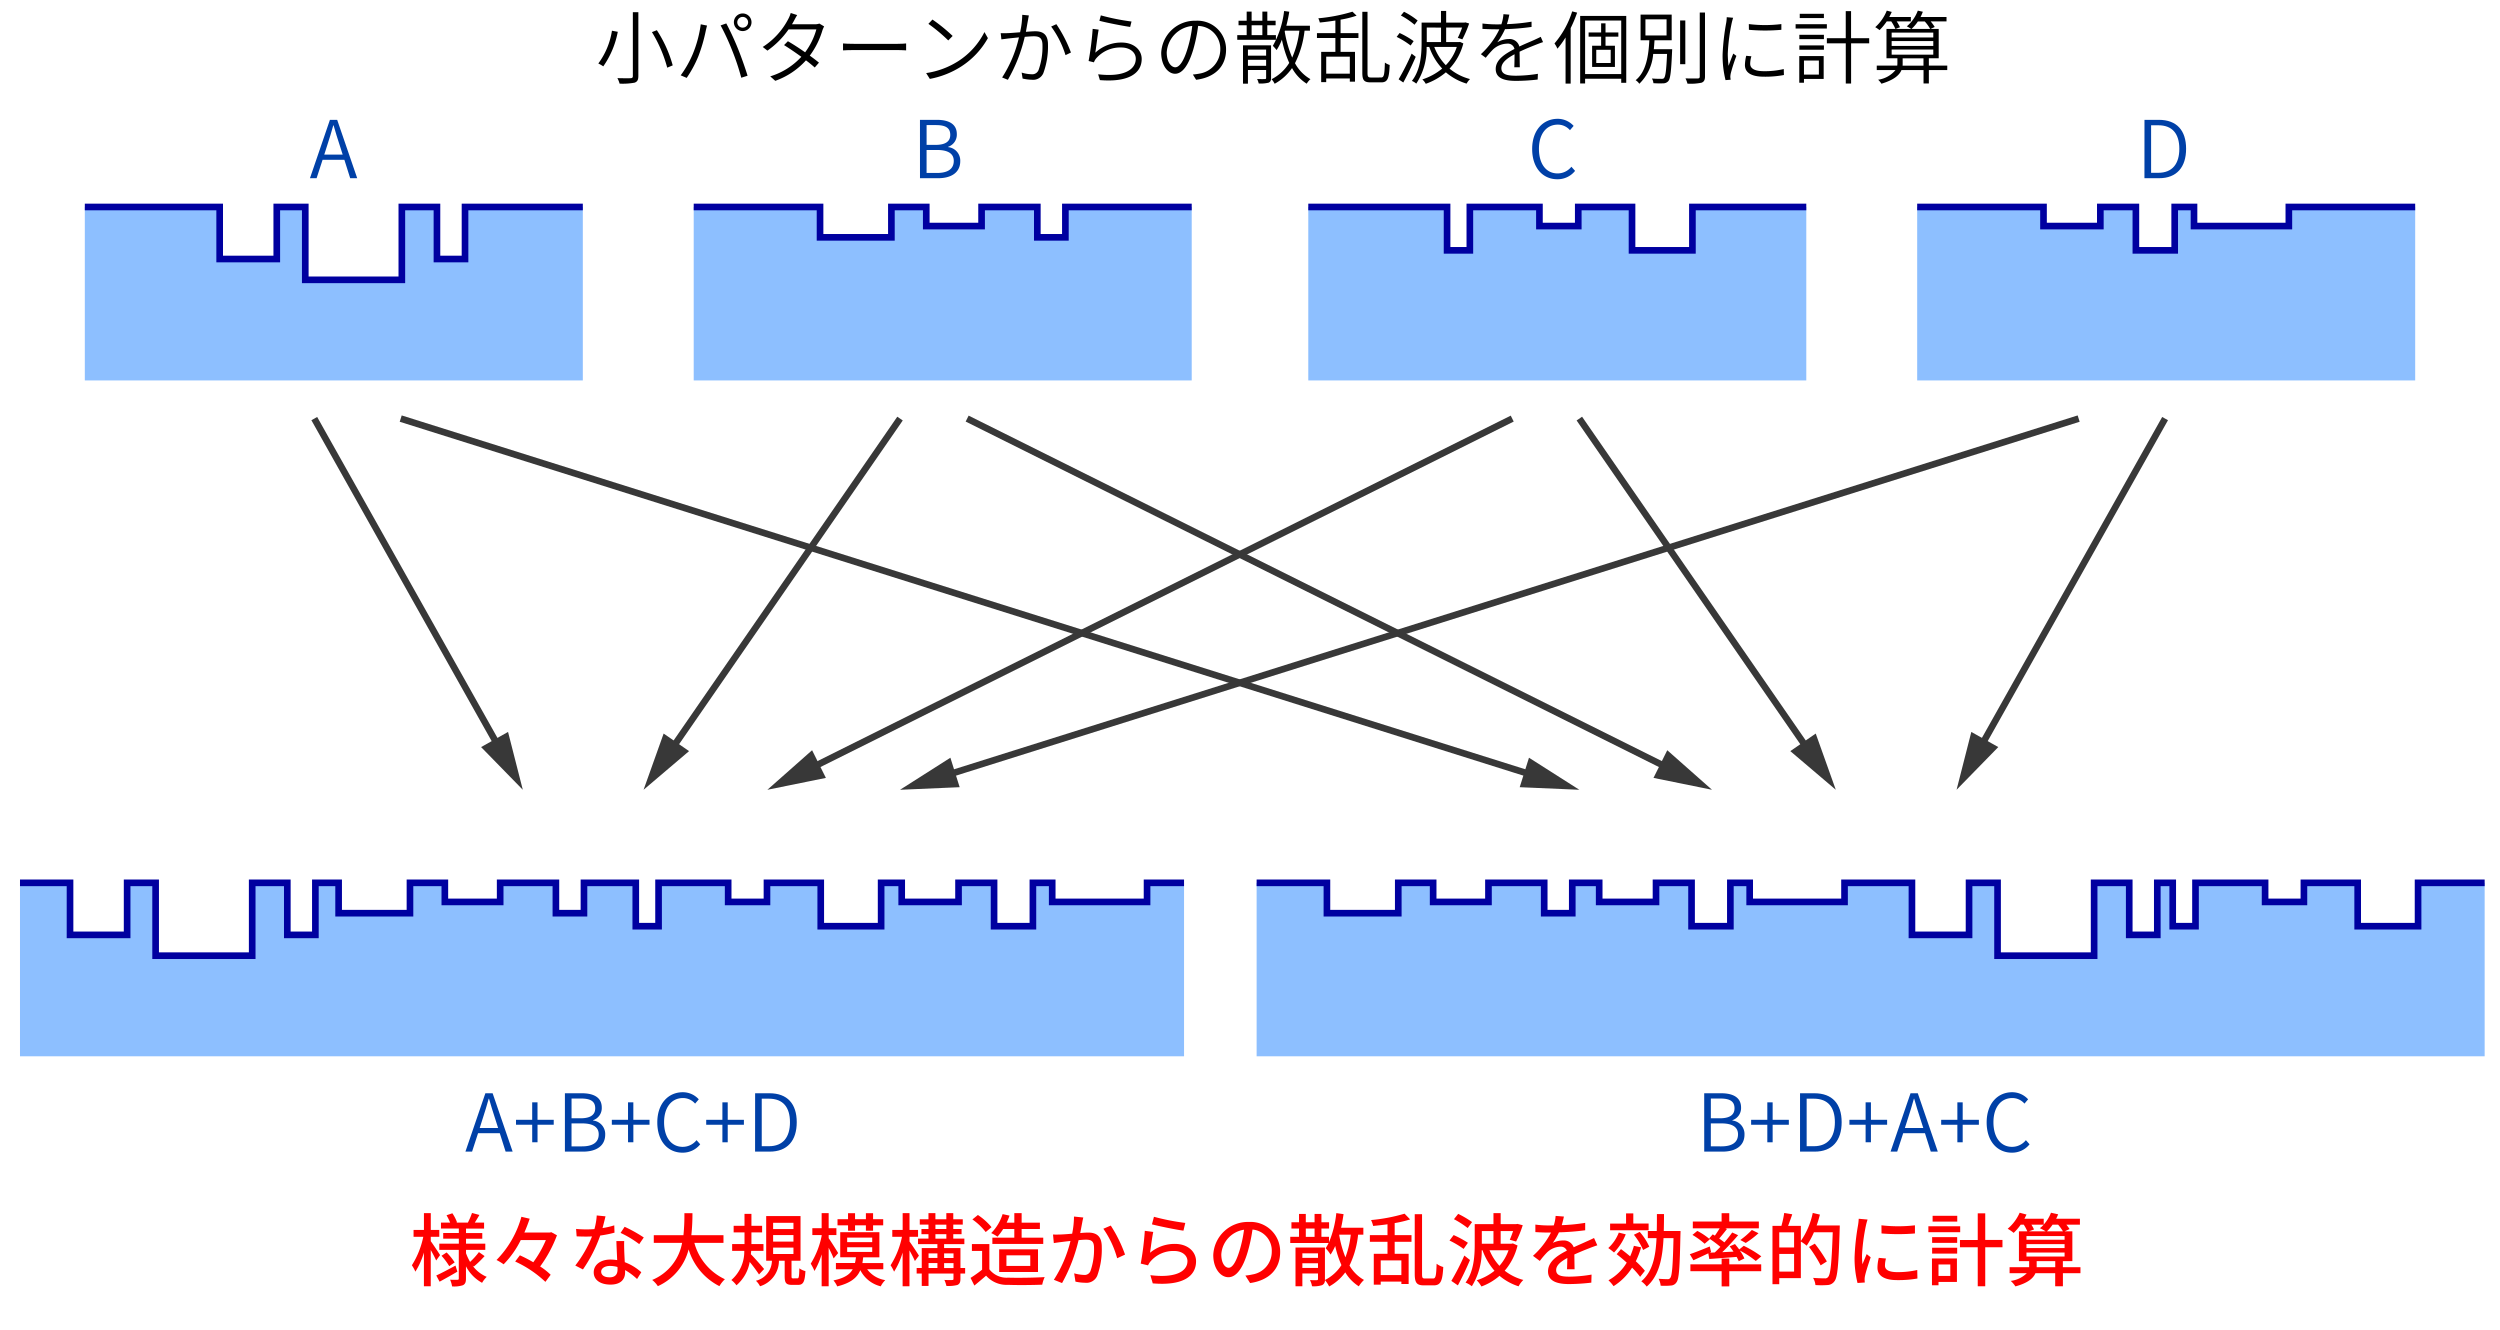 <svg id="レイヤー_1" data-name="レイヤー 1" xmlns="http://www.w3.org/2000/svg" viewBox="0 0 376 200"><defs><style>.cls-1{fill:#8dbfff;}.cls-2{fill:#0040a7;}.cls-3,.cls-5{fill:none;stroke-miterlimit:10;}.cls-3{stroke:#0000a0;}.cls-4{fill:red;}.cls-5{stroke:#383838;}.cls-6{fill:#383838;}</style></defs><polygon class="cls-1" points="69.939 31.13 69.939 38.956 65.718 38.956 65.718 31.13 60.437 31.13 60.437 42.087 45.913 42.087 45.913 31.13 41.627 31.13 41.627 38.956 33.039 38.956 33.039 31.13 12.757 31.13 12.757 57.217 87.656 57.217 87.656 31.13 69.939 31.13"/><polygon class="cls-1" points="160.234 31.13 160.234 35.696 156.013 35.696 156.013 31.13 147.63 31.13 147.63 34 139.31 34 139.31 31.13 134.065 31.13 134.065 35.696 123.334 35.696 123.334 31.13 104.334 31.13 104.334 57.217 179.234 57.217 179.234 31.13 160.234 31.13"/><polygon class="cls-1" points="254.539 31.13 254.539 37.652 245.457 37.652 245.457 31.13 237.37 31.13 237.37 34 231.531 34 231.531 31.13 221.065 31.13 221.065 37.652 217.639 37.652 217.639 31.13 196.766 31.13 196.766 57.217 271.666 57.217 271.666 31.13 254.539 31.13"/><polygon class="cls-1" points="344.244 31.13 344.244 34 329.978 34 329.978 31.13 327.074 31.13 327.074 37.652 321.236 37.652 321.236 31.13 315.891 31.13 315.891 34 307.343 34 307.343 31.13 288.344 31.13 288.344 57.217 363.243 57.217 363.243 31.13 344.244 31.13"/><polygon class="cls-1" points="363.677 132.779 363.677 139.301 354.595 139.301 354.595 132.779 346.508 132.779 346.508 135.649 340.67 135.649 340.67 132.779 330.204 132.779 330.204 139.301 326.777 139.301 326.777 132.779 324.458 132.779 324.458 140.605 320.237 140.605 320.237 132.779 314.957 132.779 314.957 143.735 300.432 143.735 300.432 132.779 296.146 132.779 296.146 140.605 287.558 140.605 287.558 132.779 277.417 132.779 277.417 135.649 263.152 135.649 263.152 132.779 260.248 132.779 260.248 139.301 254.409 139.301 254.409 132.779 249.065 132.779 249.065 135.649 240.517 135.649 240.517 132.779 236.469 132.779 236.469 137.344 232.248 137.344 232.248 132.779 223.865 132.779 223.865 135.649 215.545 135.649 215.545 132.779 210.3 132.779 210.3 137.344 199.569 137.344 199.569 132.779 188.996 132.779 188.996 158.866 373.692 158.866 373.692 132.779 363.677 132.779"/><polygon class="cls-1" points="172.517 132.779 172.517 135.649 158.252 135.649 158.252 132.779 155.348 132.779 155.348 139.301 149.509 139.301 149.509 132.779 144.165 132.779 144.165 135.649 135.617 135.649 135.617 132.779 132.522 132.779 132.522 139.301 123.44 139.301 123.44 132.779 115.353 132.779 115.353 135.649 109.515 135.649 109.515 132.779 99.049 132.779 99.049 139.301 95.622 139.301 95.622 132.779 87.829 132.779 87.829 137.344 83.608 137.344 83.608 132.779 75.225 132.779 75.225 135.649 66.904 135.649 66.904 132.779 61.66 132.779 61.66 137.344 50.929 137.344 50.929 132.779 47.433 132.779 47.433 140.605 43.212 140.605 43.212 132.779 37.931 132.779 37.931 143.735 23.406 143.735 23.406 132.779 19.12 132.779 19.12 140.605 10.532 140.605 10.532 132.779 3.007 132.779 3.007 158.866 178.08 158.866 178.08 132.779 172.517 132.779"/><path class="cls-2" d="M49.621,18.024h1.091L53.723,26.8H52.667l-.875-2.77H48.518l-.9,2.77h-1Zm-.851,5.229h2.77l-.456-1.426c-.336-1-.612-1.944-.912-2.975h-.047c-.288,1.043-.576,1.978-.9,2.975Z"/><path class="cls-2" d="M138.363,18.024h2.543c1.787,0,3,.624,3,2.147a1.921,1.921,0,0,1-1.307,1.907v.048a2.04,2.04,0,0,1,1.823,2.111c0,1.715-1.355,2.566-3.322,2.566h-2.735ZM140.7,21.79c1.583,0,2.219-.576,2.219-1.5,0-1.08-.732-1.475-2.159-1.475h-1.4V21.79Zm.24,4.222c1.559,0,2.507-.564,2.507-1.811,0-1.127-.912-1.643-2.507-1.643h-1.583v3.454Z"/><path class="cls-2" d="M230.438,22.413c0-2.818,1.63-4.544,3.849-4.544a3.224,3.224,0,0,1,2.387,1.067l-.552.647a2.392,2.392,0,0,0-1.823-.839c-1.715,0-2.842,1.391-2.842,3.646s1.079,3.693,2.807,3.693a2.652,2.652,0,0,0,2.074-1.006l.552.623a3.338,3.338,0,0,1-2.675,1.259C232.045,26.959,230.438,25.256,230.438,22.413Z"/><path class="cls-2" d="M322.53,18.024h2.159c2.7,0,4.1,1.6,4.1,4.353s-1.4,4.426-4.065,4.426h-2.2Zm2.075,7.964c2.135,0,3.166-1.368,3.166-3.611s-1.031-3.537-3.166-3.537h-1.079v7.148Z"/><polyline class="cls-3" points="87.656 31.13 69.939 31.13 69.939 38.956 65.718 38.956 65.718 31.13 60.437 31.13 60.437 42.087 45.913 42.087 45.913 31.13 41.627 31.13 41.627 38.956 33.039 38.956 33.039 31.13 12.757 31.13"/><polyline class="cls-3" points="179.234 31.13 160.234 31.13 160.234 35.696 156.013 35.696 156.013 31.13 147.63 31.13 147.63 34 139.31 34 139.31 31.13 134.065 31.13 134.065 35.696 123.334 35.696 123.334 31.13 104.334 31.13"/><polyline class="cls-3" points="271.666 31.13 254.539 31.13 254.539 37.652 245.457 37.652 245.457 31.13 237.37 31.13 237.37 34 231.531 34 231.531 31.13 221.065 31.13 221.065 37.652 217.639 37.652 217.639 31.13 196.766 31.13"/><polyline class="cls-3" points="363.243 31.13 344.244 31.13 344.244 34 329.978 34 329.978 31.13 327.074 31.13 327.074 37.652 321.236 37.652 321.236 31.13 315.891 31.13 315.891 34 307.343 34 307.343 31.13 288.344 31.13"/><polyline class="cls-3" points="373.692 132.779 363.677 132.779 363.677 139.301 354.595 139.301 354.595 132.779 346.508 132.779 346.508 135.649 340.67 135.649 340.67 132.779 330.204 132.779 330.204 139.301 326.777 139.301 326.777 132.779 324.458 132.779 324.458 140.605 320.237 140.605 320.237 132.779 314.957 132.779 314.957 143.735 300.432 143.735 300.432 132.779 296.146 132.779 296.146 140.605 287.558 140.605 287.558 132.779 277.417 132.779 277.417 135.649 263.152 135.649 263.152 132.779 260.248 132.779 260.248 139.301 254.409 139.301 254.409 132.779 249.065 132.779 249.065 135.649 240.517 135.649 240.517 132.779 236.469 132.779 236.469 137.344 232.248 137.344 232.248 132.779 223.865 132.779 223.865 135.649 215.545 135.649 215.545 132.779 210.3 132.779 210.3 137.344 199.569 137.344 199.569 132.779 188.996 132.779"/><polyline class="cls-3" points="178.08 132.779 172.517 132.779 172.517 135.649 158.252 135.649 158.252 132.779 155.348 132.779 155.348 139.301 149.509 139.301 149.509 132.779 144.165 132.779 144.165 135.649 135.617 135.649 135.617 132.779 132.522 132.779 132.522 139.301 123.44 139.301 123.44 132.779 115.353 132.779 115.353 135.649 109.515 135.649 109.515 132.779 99.049 132.779 99.049 139.301 95.622 139.301 95.622 132.779 87.829 132.779 87.829 137.344 83.608 137.344 83.608 132.779 75.225 132.779 75.225 135.649 66.904 135.649 66.904 132.779 61.66 132.779 61.66 137.344 50.929 137.344 50.929 132.779 47.433 132.779 47.433 140.605 43.212 140.605 43.212 132.779 37.931 132.779 37.931 143.735 23.406 143.735 23.406 132.779 19.12 132.779 19.12 140.605 10.532 140.605 10.532 132.779 3.007 132.779"/><path class="cls-2" d="M73,164.426h1.091l3.011,8.779H76.044l-.876-2.77H71.9l-.9,2.77H70Zm-.852,5.229h2.771l-.456-1.427c-.336-1-.612-1.943-.912-2.974H73.5c-.287,1.043-.575,1.979-.9,2.974Z"/><path class="cls-2" d="M80.042,169.163H77.607v-.743h2.435v-2.627h.8v2.627H83.28v.743H80.845V171.8h-.8Z"/><path class="cls-2" d="M84.962,164.426h2.543c1.787,0,3,.624,3,2.147A1.92,1.92,0,0,1,89.2,168.48v.048a2.041,2.041,0,0,1,1.823,2.111c0,1.715-1.355,2.566-3.322,2.566H84.962Zm2.339,3.766c1.583,0,2.219-.575,2.219-1.5,0-1.079-.731-1.475-2.159-1.475h-1.4v2.974Zm.24,4.222c1.559,0,2.507-.564,2.507-1.811,0-1.128-.912-1.643-2.507-1.643H85.958v3.454Z"/><path class="cls-2" d="M94.454,169.163H92.019v-.743h2.435v-2.627h.8v2.627h2.434v.743H95.257V171.8h-.8Z"/><path class="cls-2" d="M98.858,168.816c0-2.819,1.632-4.546,3.85-4.546a3.223,3.223,0,0,1,2.387,1.068l-.552.647a2.394,2.394,0,0,0-1.823-.839c-1.715,0-2.842,1.391-2.842,3.646s1.08,3.694,2.807,3.694a2.651,2.651,0,0,0,2.074-1.008l.552.624a3.333,3.333,0,0,1-2.675,1.259C100.466,173.361,98.858,171.658,98.858,168.816Z"/><path class="cls-2" d="M108.649,169.163h-2.435v-.743h2.435v-2.627h.8v2.627h2.434v.743h-2.434V171.8h-.8Z"/><path class="cls-2" d="M113.57,164.426h2.159c2.7,0,4.1,1.595,4.1,4.354s-1.4,4.425-4.066,4.425h-2.2Zm2.075,7.964c2.135,0,3.166-1.367,3.166-3.61s-1.031-3.538-3.166-3.538h-1.08v7.148Z"/><path class="cls-2" d="M256.313,164.426h2.543c1.787,0,3,.624,3,2.147a1.92,1.92,0,0,1-1.307,1.907v.048a2.041,2.041,0,0,1,1.823,2.111c0,1.715-1.355,2.566-3.322,2.566h-2.735Zm2.339,3.766c1.583,0,2.219-.575,2.219-1.5,0-1.079-.731-1.475-2.159-1.475h-1.4v2.974Zm.24,4.222c1.559,0,2.506-.564,2.506-1.811,0-1.128-.911-1.643-2.506-1.643h-1.583v3.454Z"/><path class="cls-2" d="M265.805,169.163h-2.436v-.743h2.436v-2.627h.8v2.627h2.435v.743h-2.435V171.8h-.8Z"/><path class="cls-2" d="M270.725,164.426h2.159c2.7,0,4.1,1.595,4.1,4.354s-1.4,4.425-4.065,4.425h-2.195Zm2.075,7.964c2.135,0,3.166-1.367,3.166-3.61s-1.031-3.538-3.166-3.538h-1.079v7.148Z"/><path class="cls-2" d="M280.588,169.163h-2.435v-.743h2.435v-2.627h.8v2.627h2.434v.743h-2.434V171.8h-.8Z"/><path class="cls-2" d="M287.344,164.426h1.092l3.009,8.779H290.39l-.875-2.77H286.24l-.9,2.77h-1Zm-.852,5.229h2.771l-.456-1.427c-.336-1-.612-1.943-.911-2.974h-.048c-.288,1.043-.577,1.979-.9,2.974Z"/><path class="cls-2" d="M294.388,169.163h-2.435v-.743h2.435v-2.627h.8v2.627h2.435v.743h-2.435V171.8h-.8Z"/><path class="cls-2" d="M298.793,168.816c0-2.819,1.631-4.546,3.85-4.546a3.222,3.222,0,0,1,2.386,1.068l-.551.647a2.4,2.4,0,0,0-1.824-.839c-1.715,0-2.841,1.391-2.841,3.646s1.079,3.694,2.806,3.694a2.65,2.65,0,0,0,2.074-1.008l.552.624a3.332,3.332,0,0,1-2.675,1.259C300.4,173.361,298.793,171.658,298.793,168.816Z"/><path d="M92.914,4.783a13.345,13.345,0,0,1-2.183,5.2,4.616,4.616,0,0,0-.744-.432,11.15,11.15,0,0,0,2.051-4.93Zm3.094-2.951v9.595c0,.611-.168.863-.564,1.007a9.913,9.913,0,0,1-2.255.145,3.782,3.782,0,0,0-.335-.829c.887.025,1.75.025,1.979.013.251-.013.347-.084.347-.336V1.832Zm2.783,2.71a18.889,18.889,0,0,1,2.386,5.289l-.827.348a20.215,20.215,0,0,0-2.3-5.349Z"/><path d="M105.394,3.655l.947.192c-.072.252-.144.564-.2.815a24.14,24.14,0,0,1-1.1,3.779,17.253,17.253,0,0,1-1.763,3.273l-.9-.384a15.631,15.631,0,0,0,1.835-3.25A17.9,17.9,0,0,0,105.394,3.655Zm2.986.168.851-.3c.468.864,1.235,2.483,1.751,3.778.492,1.2,1.128,3.023,1.452,4.09l-.948.3a34.887,34.887,0,0,0-1.367-4.1A34.133,34.133,0,0,0,108.38,3.823Zm3.322-1.8a1.325,1.325,0,1,1,0,2.65,1.325,1.325,0,1,1,0-2.65Zm0,2.135a.814.814,0,0,0,.816-.8.816.816,0,0,0-1.632,0A.807.807,0,0,0,111.7,4.159Z"/><path d="M119.4,3.152c-.083.155-.18.323-.288.5H122.5a1.983,1.983,0,0,0,.732-.108l.72.432a3.8,3.8,0,0,0-.264.6,12.052,12.052,0,0,1-1.895,3.79c.516.372.983.731,1.379,1.055l-.635.732c-.36-.325-.816-.7-1.32-1.079a11.289,11.289,0,0,1-4.617,3.082l-.756-.672a10.527,10.527,0,0,0,4.677-2.939c-.875-.636-1.811-1.271-2.6-1.762L118.5,6.2c.816.467,1.727,1.067,2.59,1.667a10.388,10.388,0,0,0,1.691-3.443H118.6a12.888,12.888,0,0,1-3.178,3.191l-.707-.552a10.971,10.971,0,0,0,3.85-4.222,4.43,4.43,0,0,0,.36-.887l.971.312C119.708,2.564,119.516,2.936,119.4,3.152Z"/><path d="M128.41,6.593h6.6c.612,0,1.02-.036,1.271-.059V7.577c-.239-.012-.719-.048-1.259-.048H128.41c-.66,0-1.26.024-1.619.048V6.534C127.139,6.57,127.726,6.593,128.41,6.593Z"/><path d="M144.116,9.2a11.13,11.13,0,0,0,3.946-4.377l.516.911a12.049,12.049,0,0,1-3.958,4.233,13.243,13.243,0,0,1-4.774,1.9l-.552-.876A12.266,12.266,0,0,0,144.116,9.2Zm-.84-3.79-.659.672a25.045,25.045,0,0,0-2.987-2.495l.612-.647A25.115,25.115,0,0,1,143.276,5.406Z"/><path d="M154.617,3c-.072.336-.192,1.1-.324,1.788.587-.048,1.115-.084,1.415-.084,1.032,0,1.907.383,1.907,1.978a11.629,11.629,0,0,1-.7,4.33,1.666,1.666,0,0,1-1.714.984,7,7,0,0,1-1.4-.18l-.144-.9a5.371,5.371,0,0,0,1.475.25,1.018,1.018,0,0,0,1.068-.634,10.293,10.293,0,0,0,.588-3.742c0-1.128-.528-1.332-1.3-1.332-.3,0-.815.036-1.367.084A23.832,23.832,0,0,1,151.583,12l-.864-.347a18.741,18.741,0,0,0,2.531-6.033c-.66.072-1.272.132-1.6.167-.263.037-.743.1-1.043.133l-.1-.935c.372.023.672.011,1.043,0,.4-.013,1.128-.073,1.871-.132a12.683,12.683,0,0,0,.324-2.627l1,.1C154.7,2.528,154.653,2.768,154.617,3ZM161.069,7.9l-.816.395a14.374,14.374,0,0,0-2.158-4.3l.78-.36A20.291,20.291,0,0,1,161.069,7.9Z"/><path d="M164.734,7.925A5.75,5.75,0,0,1,168.7,6.4c1.787,0,3.01,1.067,3.01,2.47,0,2.123-1.931,3.539-6.285,3.178l-.263-.875c3.825.455,5.66-.672,5.66-2.339,0-.983-.923-1.691-2.17-1.691a4.785,4.785,0,0,0-3.79,1.643,1.994,1.994,0,0,0-.336.588l-.8-.2a43.209,43.209,0,0,0,.612-4.834l.9.12C165.069,5.3,164.866,7.133,164.734,7.925Zm5.445-4.689-.2.815c-1.127-.156-3.718-.672-4.63-.924l.216-.815A33.791,33.791,0,0,0,170.179,3.236Z"/><path d="M179.9,12l-.492-.791a9.477,9.477,0,0,0,1.02-.144,3.7,3.7,0,0,0,3.106-3.634A3.431,3.431,0,0,0,180.2,3.9a23.529,23.529,0,0,1-.72,3.5c-.731,2.471-1.679,3.694-2.746,3.694-1.02,0-2.087-1.176-2.087-3.154a5.067,5.067,0,0,1,5.193-4.821A4.308,4.308,0,0,1,184.4,7.469C184.4,9.988,182.718,11.643,179.9,12Zm-3.13-1.882c.563,0,1.247-.8,1.871-2.915a18.338,18.338,0,0,0,.672-3.3,4.271,4.271,0,0,0-3.838,3.969C175.475,9.436,176.206,10.12,176.77,10.12Z"/><path d="M191.9,5.982h-5.816v-.7H187.5V3.8h-1.224V3.116H187.5V1.748h.743V3.116h1.618V1.748h.744V3.116h1.248V3.8H190.6V5.287H191.9Zm-.731,5.732c0,.4-.084.588-.372.72a4.858,4.858,0,0,1-1.486.12,2.878,2.878,0,0,0-.241-.672c.54.025,1.02.013,1.163.013s.192-.061.192-.192V10.528H187.69v2.051h-.743V6.822h4.221ZM187.69,7.457v.912h2.734V7.457ZM190.424,9.9V8.993H187.69V9.9Zm-2.182-4.617h1.618V3.8h-1.618Zm7.963-.672a14.364,14.364,0,0,1-1.439,4.893,6.06,6.06,0,0,0,2.327,2.4,2.852,2.852,0,0,0-.564.683,6.411,6.411,0,0,1-2.207-2.35,7.672,7.672,0,0,1-2.614,2.362,2.8,2.8,0,0,0-.468-.684A6.678,6.678,0,0,0,193.9,9.46a16.481,16.481,0,0,1-1.1-3.5,8.348,8.348,0,0,1-.8,1.572,6.556,6.556,0,0,0-.563-.636,13.842,13.842,0,0,0,1.691-5.241l.779.108a20.247,20.247,0,0,1-.443,2.11h3.55v.745Zm-2.986.12a17.131,17.131,0,0,0,1.127,3.933,14.236,14.236,0,0,0,1.08-4.053h-2.171Z"/><path d="M201.621,4.987h2.687v.731h-2.687V7.805h2.171v4.474h-.78V11.8h-3.55v.552h-.756V7.805h2.135V5.718H198.07V4.987h2.771v-1.9c-.779.12-1.583.229-2.339.3a3.33,3.33,0,0,0-.228-.636,25.038,25.038,0,0,0,5.134-.995l.623.6a14.685,14.685,0,0,1-2.41.6Zm1.391,3.538h-3.55v2.554h3.55Zm4.7,3.13c.456,0,.516-.444.576-2.243a2.406,2.406,0,0,0,.72.36c-.084,1.955-.277,2.614-1.247,2.614h-1.619c-.972,0-1.248-.3-1.248-1.451V1.772h.78v9.187c0,.587.1.7.539.7Z"/><path d="M212.157,6.845a11.775,11.775,0,0,0-2.1-1.295l.443-.588a12.581,12.581,0,0,1,2.111,1.224Zm.768,1.7c-.539,1.26-1.259,2.759-1.871,3.863l-.7-.481a36.763,36.763,0,0,0,1.955-3.861Zm-.18-4.821a11.075,11.075,0,0,0-2.051-1.392l.468-.563a11.016,11.016,0,0,1,2.051,1.319Zm7.34,2.807a8.664,8.664,0,0,1-2.074,3.79,7.923,7.923,0,0,0,3.082,1.571,2.907,2.907,0,0,0-.516.684,8.559,8.559,0,0,1-3.118-1.7,9.48,9.48,0,0,1-3.022,1.727,2.835,2.835,0,0,0-.516-.659,9.046,9.046,0,0,0,2.986-1.632,9.1,9.1,0,0,1-1.943-3.25h-.4a9.631,9.631,0,0,1-1.559,5.518,2.19,2.19,0,0,0-.659-.409c1.319-1.667,1.463-4.029,1.463-5.757V3.4h2.914V1.64h.78V3.4h2.746l.144-.035.564.168a16.4,16.4,0,0,1-1.02,2.386l-.683-.228a13.115,13.115,0,0,0,.647-1.547h-2.4V6.329h1.942l.145-.023Zm-5.5-2.387V6.329h2.147V4.147Zm1.128,2.914a7.9,7.9,0,0,0,1.738,2.747A6.941,6.941,0,0,0,219.1,7.061Z"/><path d="M226.641,3.631a28.084,28.084,0,0,0,3.705-.372v.792a35.373,35.373,0,0,1-3.993.336,10.261,10.261,0,0,1-1.164,1.979,3.491,3.491,0,0,1,1.727-.493A1.507,1.507,0,0,1,228.511,7c.864-.42,1.643-.719,2.291-1.019.336-.156.611-.277.924-.444l.347.8c-.288.084-.683.24-1,.361-.7.275-1.6.635-2.531,1.079.013.7.024,1.739.036,2.339h-.827c.023-.48.036-1.308.036-1.956-1.151.612-1.979,1.272-1.979,2.1,0,.983.983,1.128,2.23,1.128a21.336,21.336,0,0,0,3.263-.288l-.036.863a28.17,28.17,0,0,1-3.262.2c-1.68,0-3.047-.347-3.047-1.787,0-1.4,1.4-2.278,2.818-3.01a1.012,1.012,0,0,0-1.127-.8,3.244,3.244,0,0,0-2.1.875,15.474,15.474,0,0,0-1.092,1.248l-.732-.54a12.186,12.186,0,0,0,2.783-3.742h-.575c-.516,0-1.3-.024-1.968-.06V3.536a17.676,17.676,0,0,0,2.015.131c.264,0,.539,0,.828-.012a5.928,5.928,0,0,0,.311-1.523L227,2.2A10.862,10.862,0,0,1,226.641,3.631Z"/><path d="M237.2,1.9a19.648,19.648,0,0,1-.972,2.327v8.348h-.767V5.634a13.714,13.714,0,0,1-1.224,1.691,4.336,4.336,0,0,0-.443-.791,13.61,13.61,0,0,0,2.662-4.822Zm7.388.492V12.458h-.756v-.612H238.4v.708h-.744V2.4Zm-.756,8.743V3.091H238.4v8.048Zm-2.362-5.625V6.881h1.415v3.191h-3.43V6.881h1.355V5.514h-1.883V4.878h1.883V3.511h.66V4.878h1.93v.636Zm.779,1.979h-2.171V9.472h2.171Z"/><path d="M251.492,7.4s0,.252-.013.36c-.131,3-.251,4.089-.575,4.449a1.009,1.009,0,0,1-.756.325,13.129,13.129,0,0,1-1.475-.025,1.532,1.532,0,0,0-.228-.7c.612.048,1.2.048,1.415.048s.3,0,.409-.12c.227-.241.347-1.176.456-3.622h-2.087a6.99,6.99,0,0,1-2.087,4.485,1.832,1.832,0,0,0-.552-.539c1.631-1.308,1.942-3.815,2.063-6.009h-1.32V2.192h4.678V6.054h-2.579c-.036.443-.06.9-.108,1.343Zm-4.018-2.063h3.178V2.912h-3.178Zm5.217-2.255h.78V9.652h-.78Zm3.742-1.2v9.607c0,.563-.168.815-.516.947a7.915,7.915,0,0,1-2.122.145,3.818,3.818,0,0,0-.3-.792c.864.024,1.608.011,1.836.011s.312-.084.312-.311V1.88Z"/><path d="M260.457,3.427a27.79,27.79,0,0,0-.6,4.642,15.672,15.672,0,0,0,.121,1.835c.2-.564.5-1.344.708-1.847l.467.348a25.137,25.137,0,0,0-.851,2.65,2.974,2.974,0,0,0-.061.527c.013.132.036.288.048.409l-.768.059a15.209,15.209,0,0,1-.443-3.849,34.119,34.119,0,0,1,.552-4.822,6.054,6.054,0,0,0,.072-.792l.959.084C260.6,2.875,260.505,3.211,260.457,3.427Zm2.771,6.152c0,.552.372,1.128,2.086,1.128a12.337,12.337,0,0,0,2.963-.324l.024.9a15.071,15.071,0,0,1-2.974.252c-2,0-2.89-.648-2.89-1.763a6.922,6.922,0,0,1,.191-1.38l.78.072A4.276,4.276,0,0,0,263.228,9.579Zm4.689-5.959v.863a27.821,27.821,0,0,1-4.881,0l-.012-.863A19.727,19.727,0,0,0,267.917,3.62Z"/><path d="M274.76,4.29h-4.7V3.643h4.7Zm-.48,7.58h-2.962v.577h-.708V8.428h3.67Zm-3.658-6.631h3.694v.647h-3.694Zm0,1.594h3.694v.648h-3.694Zm3.694-4.114h-3.633V2.072h3.633Zm-3,6.381v2.123h2.243V9.1Zm9.811-2.578h-2.723v6.044h-.8V6.522H274.76v-.78H277.6V1.676h.8V5.742h2.723Z"/><path d="M292.865,10.539H290.1v2.015h-.8V10.539h-3.322c-.3.744-1.092,1.475-3.011,2.051a2.937,2.937,0,0,0-.5-.6,4.122,4.122,0,0,0,2.615-1.452h-2.818V9.868h3.082c.012-.121.023-.252.023-.348V8.764h-1.642V4.351h1.343a7.264,7.264,0,0,0-.623-1.128h-.684a8.76,8.76,0,0,1-1.08,1.308,4.337,4.337,0,0,0-.648-.444A6.615,6.615,0,0,0,283.773,1.6l.745.192c-.109.264-.241.516-.372.768h3.25v.659h-2.135a5.245,5.245,0,0,1,.492.876l-.66.252h2.35a5.227,5.227,0,0,0-.659-.384A5.66,5.66,0,0,0,288.439,1.6l.755.168a6.446,6.446,0,0,1-.347.792h3.91v.659H290.37a5.981,5.981,0,0,1,.611.84l-.623.288h1.223V8.764H290.1v1.1h2.77Zm-8.36-4.9h6.261V4.9h-6.261Zm0,1.272h6.261V6.173h-6.261Zm0,1.306h6.261V7.445h-6.261Zm4.786,1.656v-1.1H286.16v.779a3.166,3.166,0,0,1-.012.325Zm-.84-6.645a6.525,6.525,0,0,1-.959,1.128H290.3a5.852,5.852,0,0,0-.816-1.128Z"/><path class="cls-4" d="M65.6,189.578c-.156-.372-.5-1.02-.816-1.583v5.457H63.756v-5.074a11.2,11.2,0,0,1-1.284,2.879,5.646,5.646,0,0,0-.527-.96,12.8,12.8,0,0,0,1.715-4.281H62.2v-1.032h1.56v-2.53h1.031v2.53H66.07v1.032H64.787v.659c.324.432,1.212,1.775,1.4,2.087Zm3.19,1.679c-.9.528-1.883,1.079-2.675,1.511l-.5-.936c.743-.336,1.823-.911,2.89-1.487Zm2.29-.9a5.013,5.013,0,0,0,2.124,1.679,4.291,4.291,0,0,0-.7.9,5.973,5.973,0,0,1-2.423-2.483v1.835c0,.54-.108.828-.456,1.008a4.2,4.2,0,0,1-1.631.179,4.067,4.067,0,0,0-.3-1.007c.467.024.959.024,1.115.012s.192-.048.192-.192v-4.306H66.07v-.935h2.939V186.3H66.658v-.852h2.351v-.672H66.322v-.9H67.7a8.65,8.65,0,0,0-.54-1.1l.875-.3a6.075,6.075,0,0,1,.7,1.356l-.132.048h1.763a10.282,10.282,0,0,0,.624-1.451l1.115.3c-.24.408-.48.816-.7,1.152h1.4v.9H70.088v.672h2.447v.852H70.088v.743h2.9v.935h-2.9v.5a8.09,8.09,0,0,0,.612,1.307,10.733,10.733,0,0,0,1.331-1.475l.852.6a15.164,15.164,0,0,1-1.619,1.571Zm-3.909-1.991a9.094,9.094,0,0,1,1.211,1.5l-.816.563a9.8,9.8,0,0,0-1.163-1.559Z"/><path class="cls-4" d="M83.767,185.787a19.39,19.39,0,0,1-2.53,4.69,9.883,9.883,0,0,1,1.583,1.248l-.792,1.067a16.747,16.747,0,0,0-4.546-3.059l.708-.935a21.515,21.515,0,0,1,2.015,1.044,16.473,16.473,0,0,0,1.895-3.335H78.322a13.9,13.9,0,0,1-2.578,3.646,7.3,7.3,0,0,0-1.068-.647,14.944,14.944,0,0,0,3.742-6.5l1.248.288c-.228.672-.492,1.379-.8,2.075H82.7l.216-.048Z"/><path class="cls-4" d="M90.622,184.7a11.345,11.345,0,0,0,1.763-.408l.036,1.1a16.091,16.091,0,0,1-2.147.432,21.463,21.463,0,0,1-2.6,5.1l-1.151-.588a18.015,18.015,0,0,0,2.518-4.378c-.3.013-.588.024-.875.024-.456,0-.96-.011-1.44-.035l-.084-1.116c.468.048,1.044.072,1.524.072.395,0,.815-.012,1.235-.048a9.774,9.774,0,0,0,.348-2.051l1.319.132C90.97,183.353,90.8,184.025,90.622,184.7Zm3.262,3.359c.012.395.048,1.091.084,1.774a7.814,7.814,0,0,1,2.483,1.512l-.636,1.019a9.282,9.282,0,0,0-1.8-1.343v.335c0,1.02-.612,1.848-2.2,1.848-1.391,0-2.518-.6-2.518-1.848,0-1.127,1.019-1.919,2.507-1.919a7.015,7.015,0,0,1,1.019.084c-.036-.947-.1-2.074-.12-2.866h1.175C93.86,187.155,93.872,187.575,93.884,188.055Zm-2.218,4.053c.911,0,1.211-.5,1.211-1.151,0-.108,0-.252-.012-.408a4.176,4.176,0,0,0-1.115-.156c-.792,0-1.332.36-1.332.852C90.418,191.761,90.85,192.108,91.666,192.108Zm1.667-6.68.611-.924a21.227,21.227,0,0,1,2.879,1.608l-.684,1A15.271,15.271,0,0,0,93.333,185.428Z"/><path class="cls-4" d="M104.433,186.927a8.463,8.463,0,0,0,4.593,5.469,4.424,4.424,0,0,0-.827,1.043,9.183,9.183,0,0,1-4.63-5.528,8.292,8.292,0,0,1-4.629,5.528,3.908,3.908,0,0,0-.852-.935,7.461,7.461,0,0,0,4.5-5.577H98.329v-1.151h4.461a30.059,30.059,0,0,0,.144-3.31h1.211a30.481,30.481,0,0,1-.167,3.31h4.833v1.151Z"/><path class="cls-4" d="M114.154,191.677a21.477,21.477,0,0,0-1.4-1.884,5.926,5.926,0,0,1-1.991,3.515,3.964,3.964,0,0,0-.767-.792,5.654,5.654,0,0,0,1.943-4.39h-1.824v-1.019h1.86v-1.751H110.34v-1h1.632v-1.786h1.043v1.786h1.607v1h-1.607v1.751h1.811v1.019h-1.847c-.012.168-.036.348-.048.516.492.48,1.7,1.859,1.991,2.219Zm5.769.587c.216,0,.264-.168.3-1.511a2.534,2.534,0,0,0,.911.42c-.084,1.655-.347,2.074-1.115,2.074h-.888c-.923,0-1.115-.323-1.115-1.307v-2.326h-.863a4.028,4.028,0,0,1-2.843,3.838,2.947,2.947,0,0,0-.623-.828,3.139,3.139,0,0,0,2.41-3.01h-.863V182.9H120.4v6.717h-1.355v2.314c0,.3.035.336.264.336Zm-3.646-7.412h3.058v-.947h-3.058Zm0,1.883h3.058v-.983h-3.058Zm0,1.871h3.058v-.971h-3.058Z"/><path class="cls-4" d="M125.375,189.266c-.144-.4-.456-1.032-.744-1.607v5.8h-1.055v-4.809a11.6,11.6,0,0,1-1.08,2.507,7.382,7.382,0,0,0-.563-1.1,12.615,12.615,0,0,0,1.643-4.174v-.132h-1.4V184.72h1.4v-2.266h1.055v2.266h1.163v1.032h-1.163v.468c.324.455,1.223,1.882,1.428,2.242Zm5.049,1.631a4.125,4.125,0,0,0,2.722,1.631,3.492,3.492,0,0,0-.683.935,4.66,4.66,0,0,1-3.07-2.434c-.48,1.151-1.464,1.943-3.478,2.446a3.4,3.4,0,0,0-.564-.9c1.631-.336,2.459-.888,2.9-1.679h-2.53v-.936h2.866a6.162,6.162,0,0,0,.144-.863H126.37V185.32h5.889V189.1h-2.435c-.036.312-.072.587-.12.863h3.143v.936Zm-2.879-6.609h-1.583v-.923h1.583v-.9H128.6v.9h1.631v-.9h1.08v.9h1.522v.923h-1.522v.816h-1.08v-.816H128.6v.816h-1.056Zm-.131,2.531h3.766v-.683h-3.766Zm0,1.475h3.766v-.707h-3.766Z"/><path class="cls-4" d="M137.6,189.662c-.156-.384-.5-1.044-.816-1.607v5.4h-1.031v-5.074a11.2,11.2,0,0,1-1.284,2.879,5.646,5.646,0,0,0-.527-.96,12.8,12.8,0,0,0,1.715-4.281H134.2v-1.032h1.56v-2.53h1.031v2.53h1.283v1.032h-1.283v.707c.336.444,1.223,1.8,1.415,2.123Zm7.555,1.882h-.707v.792c0,.5-.108.756-.456.924a5.362,5.362,0,0,1-1.655.144,4.174,4.174,0,0,0-.3-.9c.5.024,1.02.024,1.175.012s.192-.048.192-.192v-.78h-3.754v1.86h-1.019v-1.86h-.768v-.839h.768v-3h2.351v-.587H138.07v-.828h1.572v-.671h-1.056v-.78h1.056v-.659h-1.308v-.8h1.308v-.923h1.043v.923h1.643v-.923h1.044v.923H144.8v.8h-1.427v.659h1.247v.78h-1.247v.671h1.667v.828h-3.047v.587h2.459v3h.707Zm-5.5-3.034v.684h1.332v-.684Zm0,2.2h1.332v-.744h-1.332Zm1.032-5.865h1.643v-.659h-1.643Zm0,1.451h1.643v-.671h-1.643Zm1.307,2.219v.684h1.415v-.684Zm1.415,2.2v-.744h-1.415v.744Z"/><path class="cls-4" d="M148.8,190.9a3.26,3.26,0,0,0,2.83,1.259c1.332.048,3.994.012,5.494-.084a5.135,5.135,0,0,0-.373,1.14c-1.354.059-3.765.084-5.132.024a4.107,4.107,0,0,1-3.311-1.38c-.563.492-1.139.972-1.763,1.488l-.575-1.152a18.368,18.368,0,0,0,1.739-1.235v-2.818h-1.536v-1.032H148.8Zm-.551-5.6a9.028,9.028,0,0,0-2-1.895l.827-.672a9.463,9.463,0,0,1,2.051,1.835Zm2.626-.456a8.2,8.2,0,0,1-.852,1.152,6.016,6.016,0,0,0-.947-.54,6.992,6.992,0,0,0,1.715-2.854l1.043.227a10.022,10.022,0,0,1-.432,1.056h1.152v-1.427h1.1v1.427H156.4v.959h-2.747v1.3h3.251v.947h-7.652v-.947h3.3v-1.3Zm-.6,6.465V187.9h5.841v3.407Zm1.092-.912h3.586V188.8h-3.586Z"/><path class="cls-4" d="M162.754,183.941c-.072.371-.18.947-.288,1.511.492-.048.924-.072,1.2-.072,1.164,0,2.039.468,2.039,2.147a11.624,11.624,0,0,1-.683,4.353,1.765,1.765,0,0,1-1.847,1.044,6.738,6.738,0,0,1-1.427-.168l-.192-1.247a6.279,6.279,0,0,0,1.463.239.939.939,0,0,0,.983-.575,9.745,9.745,0,0,0,.54-3.514c0-1.032-.468-1.212-1.224-1.212-.252,0-.647.025-1.1.072a25,25,0,0,1-2.483,6.453l-1.235-.492a19.025,19.025,0,0,0,2.5-5.841c-.552.06-1.044.12-1.319.156-.3.036-.852.108-1.188.168l-.12-1.295c.408.024.756.012,1.164,0,.384-.012,1.031-.06,1.715-.12a13.394,13.394,0,0,0,.276-2.579l1.4.144C162.862,183.365,162.8,183.677,162.754,183.941Zm6.452,4.749-1.186.552a14.322,14.322,0,0,0-2.076-4.438l1.116-.479A20.8,20.8,0,0,1,169.206,188.69Z"/><path class="cls-4" d="M172.967,188.414a5.776,5.776,0,0,1,3.742-1.331c1.955,0,3.178,1.187,3.178,2.615,0,2.158-1.823,3.717-6.512,3.322l-.36-1.235c3.706.467,5.577-.528,5.577-2.111,0-.888-.827-1.524-1.979-1.524a4.5,4.5,0,0,0-3.538,1.524,2.422,2.422,0,0,0-.408.635l-1.1-.264a44.669,44.669,0,0,0,.613-4.929l1.27.168C173.278,186.039,173.075,187.683,172.967,188.414Zm5.3-4.485-.276,1.163c-1.176-.156-3.813-.707-4.737-.948l.3-1.139A35.126,35.126,0,0,0,178.268,183.929Z"/><path class="cls-4" d="M188.014,192.972l-.708-1.127a7.69,7.69,0,0,0,1.067-.168,3.45,3.45,0,0,0,2.9-3.407,3.188,3.188,0,0,0-2.9-3.346,23.84,23.84,0,0,1-.72,3.37c-.719,2.447-1.715,3.8-2.9,3.8s-2.278-1.319-2.278-3.322a5.2,5.2,0,0,1,5.36-4.989,4.44,4.44,0,0,1,4.7,4.522C192.535,190.825,190.928,192.552,188.014,192.972Zm-3.227-2.3c.54,0,1.1-.779,1.655-2.627a19.057,19.057,0,0,0,.66-3.094,4.009,4.009,0,0,0-3.418,3.706C183.684,190.034,184.271,190.669,184.787,190.669Z"/><path class="cls-4" d="M204.259,185.692a13.875,13.875,0,0,1-1.295,4.641,5.747,5.747,0,0,0,2.182,2.171,4.293,4.293,0,0,0-.779.959,6.322,6.322,0,0,1-2.039-2.1,7.324,7.324,0,0,1-2.423,2.123,4.58,4.58,0,0,0-.635-.96.768.768,0,0,1-.42.756,3.938,3.938,0,0,1-1.523.168,3,3,0,0,0-.312-.924c.456.024.912.012,1.031.012s.181-.048.181-.18v-.827h-2.351v1.919h-1.032v-5.817h4.426v4.881a6.266,6.266,0,0,0,2.482-2.243,14.787,14.787,0,0,1-.936-2.878,8.138,8.138,0,0,1-.695,1.295,6.607,6.607,0,0,0-.743-.959,5.473,5.473,0,0,0,.443-.78h-5.768v-.935h1.319v-1.248h-1.14v-.935h1.14v-1.259h1.02v1.259h1.319v-1.259h1.031v1.259h1.152v.935h-1.152v1.248h1.139v.815a15.35,15.35,0,0,0,1.1-4.377l1.092.155c-.108.7-.216,1.38-.372,2.039h3.347v1.044Zm-8.383,2.806v.684h2.351V188.5Zm2.351,2.2V190h-2.351v.7Zm-1.835-4.677h1.319v-1.248h-1.319Zm5.024-.288a15.809,15.809,0,0,0,.936,3.37,13.79,13.79,0,0,0,.8-3.406h-1.726Z"/><path class="cls-4" d="M209.759,185.764h2.53v1.007h-2.53v1.8h2.1v4.546h-1.091v-.36H207.66v.456h-1.044V188.57h2.063v-1.8h-2.651v-1.007h2.651v-1.631c-.732.108-1.463.179-2.158.252a4.1,4.1,0,0,0-.313-.888,25.615,25.615,0,0,0,5.038-.96l.839.864a17.046,17.046,0,0,1-2.326.552Zm1.007,3.8H207.66v2.206h3.106Zm4.773,2.722c.4,0,.468-.443.528-2.219a2.972,2.972,0,0,0,1,.492c-.109,2.027-.36,2.759-1.427,2.759h-1.464c-1.1,0-1.4-.372-1.4-1.751v-8.948h1.1v8.959c0,.612.061.708.456.708Z"/><path class="cls-4" d="M220.127,187.839a13.036,13.036,0,0,0-2.122-1.26l.623-.827a14.661,14.661,0,0,1,2.147,1.163Zm.96,1.667c-.527,1.247-1.211,2.686-1.823,3.814l-.984-.672a35.669,35.669,0,0,0,1.955-3.814Zm-.348-4.81a14.029,14.029,0,0,0-2.063-1.331l.636-.8A14.511,14.511,0,0,1,221.4,183.8Zm7.5,2.627a9.07,9.07,0,0,1-1.931,3.79,7.721,7.721,0,0,0,2.806,1.391,3.719,3.719,0,0,0-.719.959,8.4,8.4,0,0,1-2.867-1.583,8.55,8.55,0,0,1-2.722,1.608,4.5,4.5,0,0,0-.707-.936,8.2,8.2,0,0,0,2.674-1.427,9.683,9.683,0,0,1-1.8-3.083h-.12a10.024,10.024,0,0,1-1.488,5.41,3.654,3.654,0,0,0-.947-.552c1.26-1.667,1.38-4.042,1.38-5.769v-3.022h2.818v-1.655H225.7v1.655h2.327l.192-.036.8.2a16.331,16.331,0,0,1-1,2.458l-.947-.276c.155-.347.335-.827.5-1.307H225.7v1.907h1.619l.216-.048Zm-5.373-2.171v1.907h1.751v-1.907Zm1.163,2.89a7.772,7.772,0,0,0,1.488,2.339,7.052,7.052,0,0,0,1.367-2.339Z"/><path class="cls-4" d="M234.886,184.265a27.634,27.634,0,0,0,3.526-.348v1.115a37.039,37.039,0,0,1-3.946.312,9.575,9.575,0,0,1-.923,1.583,3.517,3.517,0,0,1,1.535-.36,1.579,1.579,0,0,1,1.607,1.02c.744-.348,1.355-.6,1.919-.864.408-.18.755-.335,1.139-.527l.492,1.1c-.348.108-.864.3-1.223.444-.612.239-1.392.551-2.231.935.012.684.024,1.643.035,2.219h-1.138c.023-.42.036-1.1.048-1.691-1.032.563-1.68,1.115-1.68,1.823,0,.816.78.983,1.991.983a20.507,20.507,0,0,0,3.334-.311l-.035,1.211a30.538,30.538,0,0,1-3.335.216c-1.787,0-3.178-.42-3.178-1.907s1.44-2.411,2.83-3.119a.965.965,0,0,0-.983-.6,3.06,3.06,0,0,0-1.991.863,12.919,12.919,0,0,0-1.091,1.284l-1.031-.768a12.058,12.058,0,0,0,2.71-3.5h-.348c-.5,0-1.331-.024-2-.072v-1.127a15.49,15.49,0,0,0,2.063.131c.228,0,.467,0,.708-.011a6.025,6.025,0,0,0,.276-1.428l1.247.1C235.138,183.305,235.042,183.749,234.886,184.265Z"/><path class="cls-4" d="M244.511,185.644a8.325,8.325,0,0,1-1.763,2.734,10.08,10.08,0,0,0-.863-.672,6.135,6.135,0,0,0,1.583-2.326Zm2.315,1.955a13.183,13.183,0,0,1-.8,2.1,12.177,12.177,0,0,1,1.368,1.427l-.72.911a11.128,11.128,0,0,0-1.211-1.379,8.914,8.914,0,0,1-2.783,2.782,5.8,5.8,0,0,0-.768-.887,7.271,7.271,0,0,0,2.747-2.651c-.492-.455-1.019-.887-1.511-1.271l.648-.767c.443.323.911.695,1.379,1.091a10.871,10.871,0,0,0,.563-1.583Zm1.127-2.567H242.16v-1.007h2.4V182.5h1.09v1.524h2.3ZM247.126,188a9.61,9.61,0,0,0-1.392-2.291l.876-.432a8.578,8.578,0,0,1,1.439,2.219Zm5.625-2.855s0,.384-.013.528c-.107,4.953-.2,6.656-.587,7.172a1.039,1.039,0,0,1-.864.5,8.856,8.856,0,0,1-1.522.024,2.914,2.914,0,0,0-.313-1.044c.588.048,1.1.06,1.332.06a.432.432,0,0,0,.432-.2c.263-.324.384-1.847.479-5.973h-1.5c-.156,3.071-.672,5.662-2.531,7.292a3.406,3.406,0,0,0-.815-.791c1.7-1.44,2.171-3.742,2.291-6.5h-1.308V185.14h1.344c.023-.815.023-1.667.023-2.542h1.068c0,.875-.012,1.714-.036,2.542Z"/><path class="cls-4" d="M256.931,188.5c-.78.372-1.583.744-2.243,1.044l-.54-.912c.756-.252,1.9-.707,3-1.163l.2.84-.2.095.756-.036c.264-.251.552-.539.84-.839a16.729,16.729,0,0,0-1.691-1.26l.54-.623c.107.06.2.12.323.192.252-.348.516-.756.72-1.1H254.6v-1.019h4.33v-1.259h1.151v1.259h4.45v1.019h-5.05l.252.1c-.372.492-.8,1.02-1.163,1.439.276.192.552.4.78.576a17.839,17.839,0,0,0,1.175-1.487l.887.408c-.707.827-1.57,1.775-2.386,2.554l1.691-.084c-.18-.276-.384-.551-.575-.791l.8-.348c.2.252.432.528.635.816l.684-.552a16.575,16.575,0,0,1,2.638,1.583l-.827.7a13.876,13.876,0,0,0-2.4-1.572,6.058,6.058,0,0,1,.683,1.188l-.851.42a5.186,5.186,0,0,0-.313-.648c-1.486.12-2.962.228-4.113.312Zm3.154,1.655h4.8v1.032h-4.8v2.29h-1.151v-2.29h-4.7v-1.032h4.7v-.863h1.151Zm-4.81-5.025a9.848,9.848,0,0,1,1.884,1.26l-.78.671a11.552,11.552,0,0,0-1.835-1.331Zm6.465,1.367a11.8,11.8,0,0,0,1.739-1.511l1,.492a14.052,14.052,0,0,1-1.919,1.463Z"/><path class="cls-4" d="M276.7,184.312s0,.384-.013.528c-.168,5.409-.311,7.268-.791,7.868a1.331,1.331,0,0,1-1.044.563,12.561,12.561,0,0,1-1.81,0,2.614,2.614,0,0,0-.36-1.079c.767.06,1.463.072,1.763.072a.536.536,0,0,0,.5-.2c.385-.4.54-2.207.7-6.728h-2.831a12.057,12.057,0,0,1-1.09,2.015,5.887,5.887,0,0,0-.876-.624v5.5H267.6v.912h-1.02v-8.768h1.344a14.189,14.189,0,0,0,.42-1.942l1.211.2c-.2.6-.432,1.235-.624,1.738h1.919v2.267a11.443,11.443,0,0,0,1.787-4.209l1.08.252c-.145.551-.3,1.1-.492,1.63Zm-9.1,1.032v2.279h2.23v-2.279Zm2.23,5.9v-2.651H267.6v2.651Zm3.994-.936a19.514,19.514,0,0,0-1.751-2.77l.876-.492a21.56,21.56,0,0,1,1.811,2.675Z"/><path class="cls-4" d="M280.631,184.336a28.886,28.886,0,0,0-.588,4.522,11.809,11.809,0,0,0,.072,1.283c.2-.491.445-1.079.636-1.523l.6.48c-.312.911-.732,2.195-.852,2.794a2.4,2.4,0,0,0-.06.552c0,.12.012.3.024.444l-1.091.072a15.237,15.237,0,0,1-.444-3.874,34.758,34.758,0,0,1,.515-4.785,8.5,8.5,0,0,0,.109-1l1.331.12A8.589,8.589,0,0,0,280.631,184.336Zm2.867,6.009c0,.54.419.984,1.87.984a12.857,12.857,0,0,0,2.986-.324l.025,1.283a16.448,16.448,0,0,1-3.034.24c-2.039,0-2.975-.708-2.975-1.871a6.064,6.064,0,0,1,.2-1.475l1.079.1A4.2,4.2,0,0,0,283.5,190.345Zm4.509-6.057v1.224a30.559,30.559,0,0,1-5.026,0l-.011-1.224A22.087,22.087,0,0,0,288.007,184.288Z"/><path class="cls-4" d="M294.813,185.32h-4.785v-.887h4.785Zm-.491,7.484h-2.77v.5h-.984v-4.03h3.754Zm-3.73-6.741h3.766v.864h-3.766Zm0,1.6h3.766v.875h-3.766Zm3.778-3.934h-3.706v-.875h3.706Zm-2.818,6.452V191.9h1.775v-1.727Zm9.619-2.59H298.58v5.865h-1.128v-5.865h-2.674v-1.1h2.674V182.49h1.128v3.993h2.591Z"/><path class="cls-4" d="M312.9,191.485h-2.639v1.967H309.1v-1.967H306.13c-.312.755-1.127,1.475-3.01,1.99a4.144,4.144,0,0,0-.708-.827,4.175,4.175,0,0,0,2.423-1.163h-2.591v-.9h2.939v-.911h-1.536v-4.486h1.26a6.727,6.727,0,0,0-.528-.995h-.468a7.866,7.866,0,0,1-1.055,1.235,6.324,6.324,0,0,0-.9-.624,6.589,6.589,0,0,0,1.8-2.411l1.031.276c-.1.216-.2.408-.311.624h2.9v.876a5.467,5.467,0,0,0,1.091-1.776l1.08.241a6.861,6.861,0,0,1-.3.659h3.573v.9h-2.038a6.925,6.925,0,0,1,.48.659l-.732.336h1.152v4.486h-1.428v.911H312.9Zm-8.12-5.026h5.733V185.9h-5.733Zm0,1.247h5.733v-.587h-5.733Zm0,1.272h5.733v-.6h-5.733Zm.744-4.785a6.432,6.432,0,0,1,.395.719l-.755.276h2.494a6.2,6.2,0,0,0-.863-.468,2.915,2.915,0,0,0,.564-.527Zm3.585,6.392v-.911h-2.793v.911Zm-.407-6.392a5.783,5.783,0,0,1-.84.995h2.4a6.411,6.411,0,0,0-.72-.995Z"/><line class="cls-5" x1="47.267" y1="62.956" x2="75.159" y2="112.604"/><polygon class="cls-6" points="72.356 112.36 78.63 118.783 76.409 110.083 72.356 112.36"/><line class="cls-5" x1="135.364" y1="62.956" x2="100.822" y2="112.951"/><polygon class="cls-6" points="99.811 110.326 96.793 118.783 103.635 112.968 99.811 110.326"/><line class="cls-5" x1="227.438" y1="62.956" x2="121.757" y2="115.621"/><polygon class="cls-6" points="122.139 112.834 115.413 118.783 124.212 116.995 122.139 112.834"/><line class="cls-5" x1="312.63" y1="62.956" x2="142.124" y2="116.654"/><polygon class="cls-6" points="142.938 113.961 135.364 118.783 144.334 118.394 142.938 113.961"/><line class="cls-5" x1="325.63" y1="62.956" x2="297.738" y2="112.604"/><polygon class="cls-6" points="296.488 110.083 294.267 118.783 300.541 112.36 296.488 110.083"/><line class="cls-5" x1="237.533" y1="62.956" x2="272.075" y2="112.951"/><polygon class="cls-6" points="269.262 112.968 276.104 118.783 273.086 110.326 269.262 112.968"/><line class="cls-5" x1="145.459" y1="62.956" x2="251.14" y2="115.621"/><polygon class="cls-6" points="248.685 116.995 257.484 118.783 250.758 112.834 248.685 116.995"/><line class="cls-5" x1="60.267" y1="62.956" x2="230.773" y2="116.654"/><polygon class="cls-6" points="228.563 118.394 237.533 118.783 229.959 113.961 228.563 118.394"/></svg>